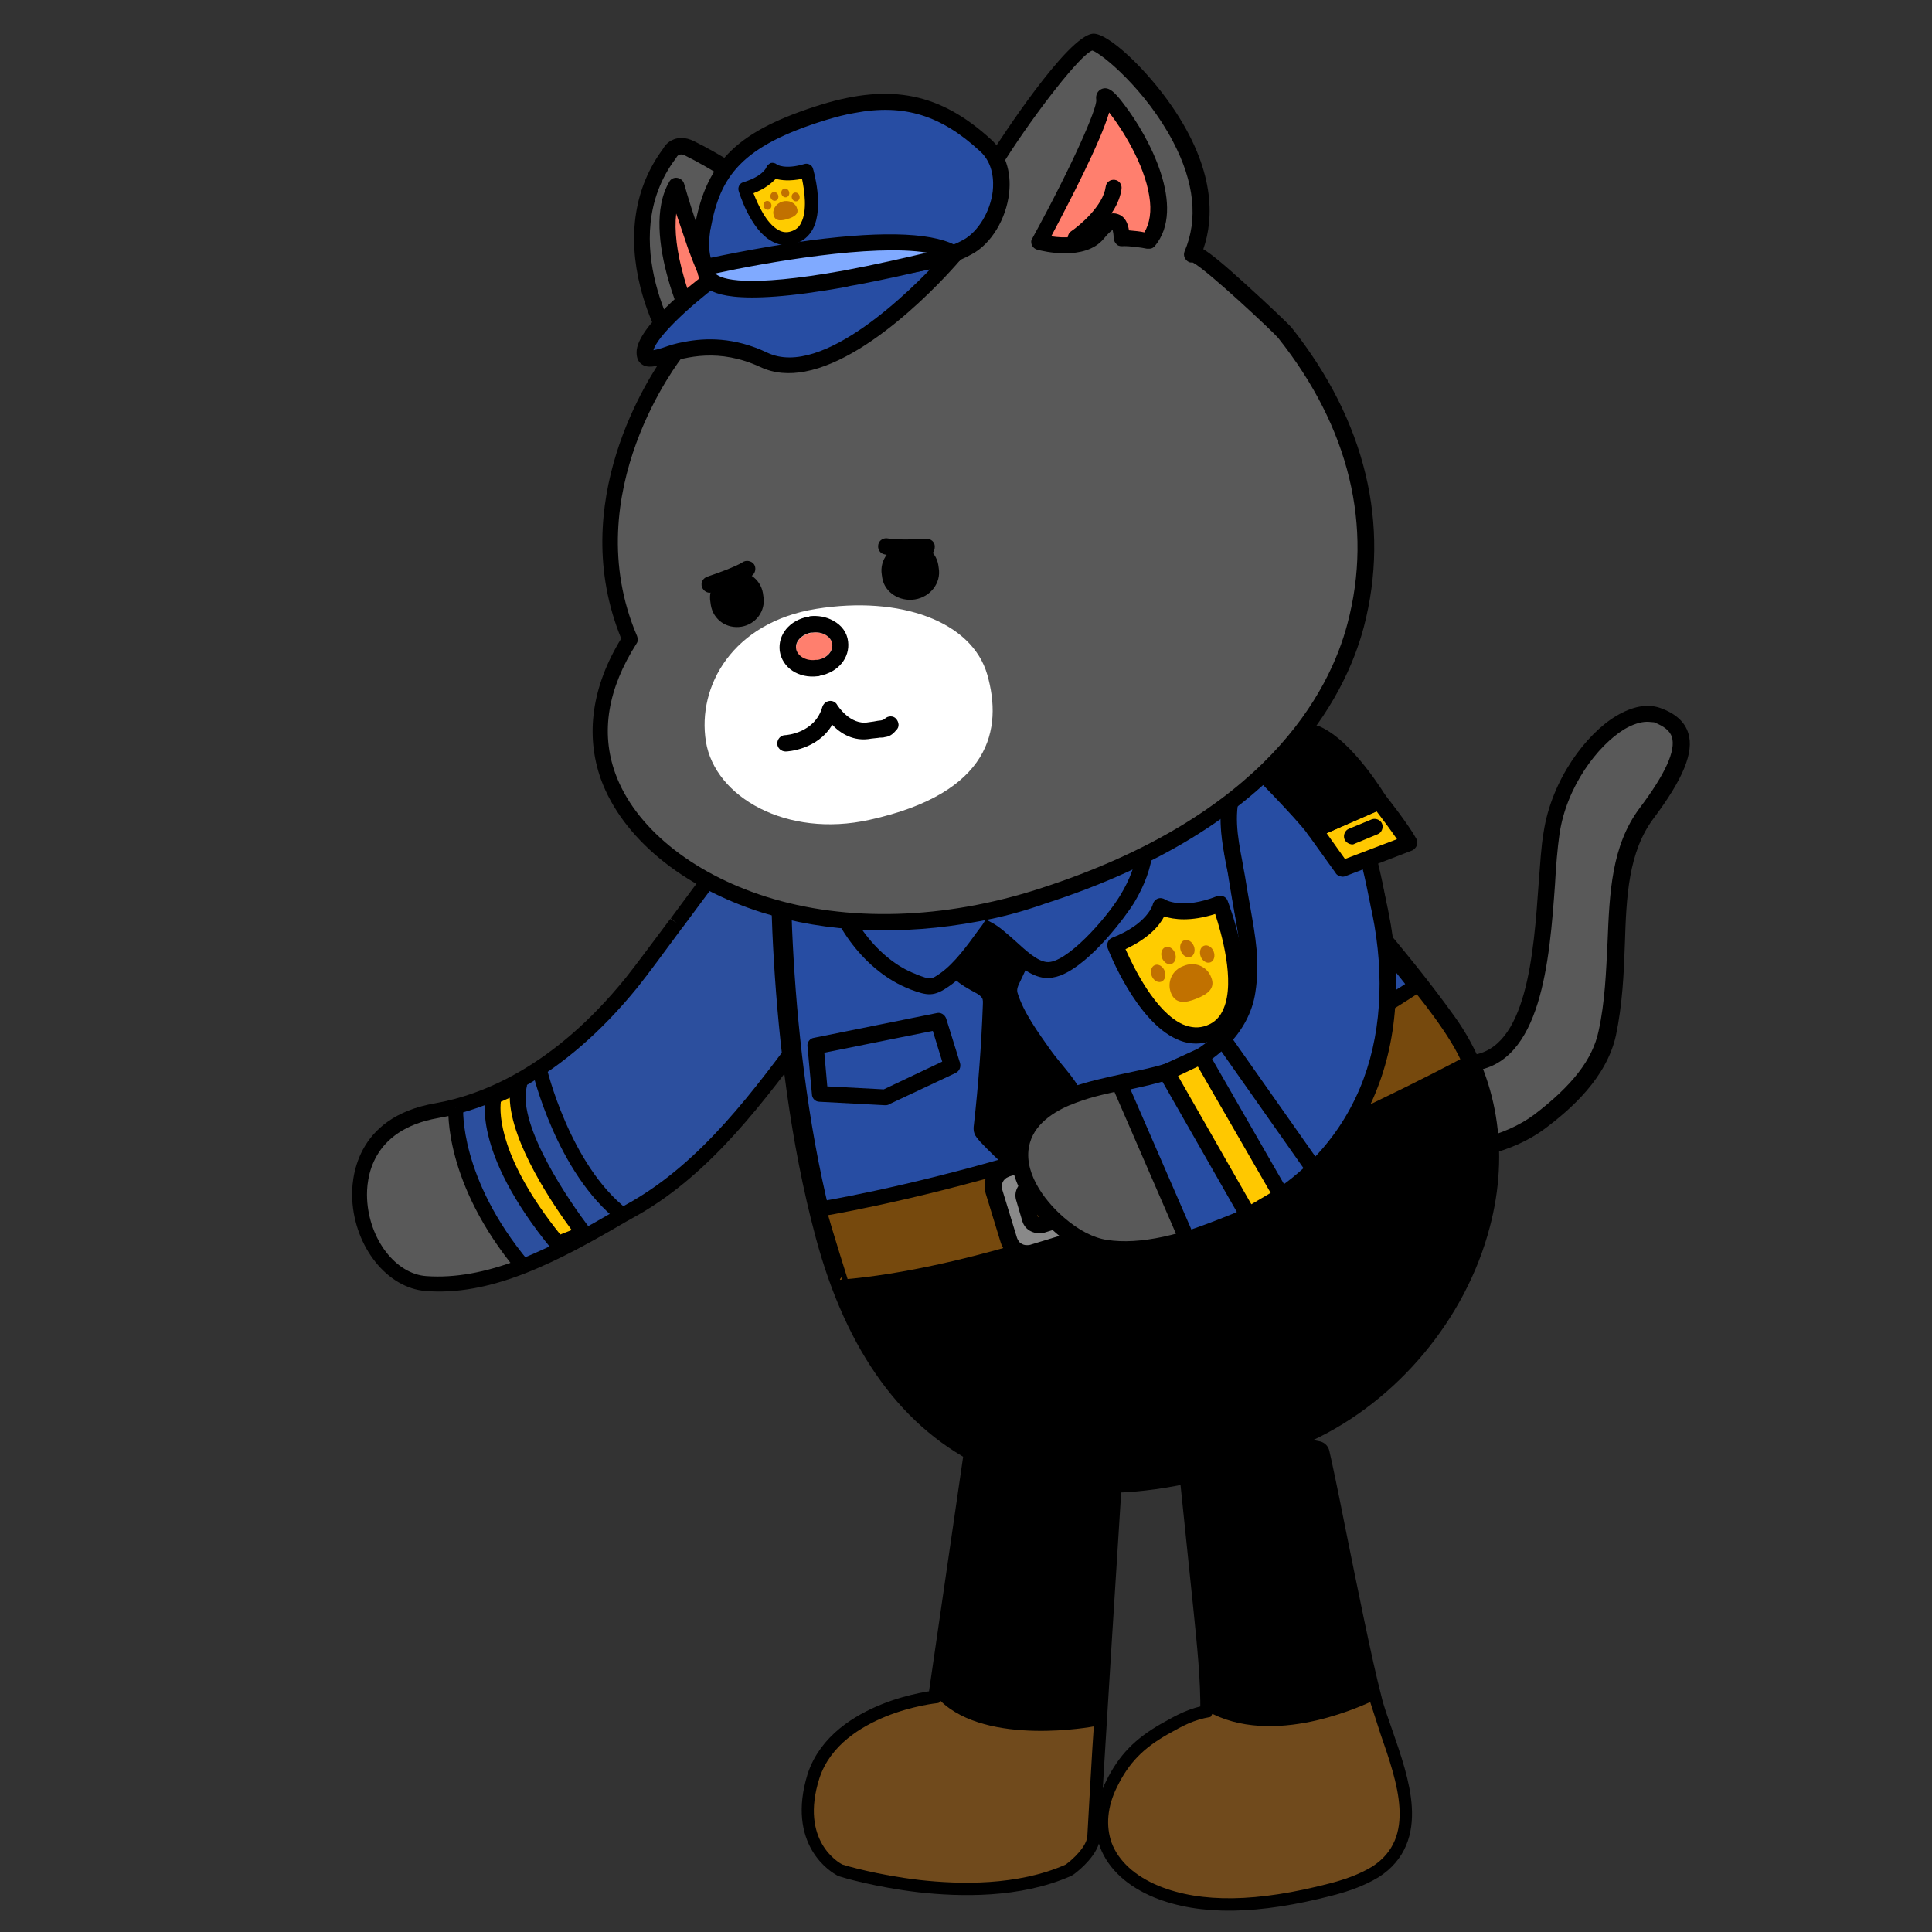 <?xml version="1.0" encoding="utf-8"?>
<!-- Generator: Adobe Illustrator 26.5.0, SVG Export Plug-In . SVG Version: 6.00 Build 0)  -->
<svg version="1.1" id="레이어_5" xmlns="http://www.w3.org/2000/svg" xmlns:xlink="http://www.w3.org/1999/xlink" x="0px"
	 y="0px" viewBox="0 0 390 390" style="enable-background:new 0 0 390 390;" xml:space="preserve">
<rect x="0" y="0" width="390" height="390" fill="#333333" stroke="none"/>
<g>
	<path style="fill:#595959;" d="M297,214.7c15.9-1.6,14.1-32.6,16.2-46.5c2.1-13.9,14.2-26.3,21.3-23.8c7.1,2.5,6.5,8.2-2.1,19.8
		s-4.4,28.2-8,44.4c-1.7,7.5-7.7,13.4-13.7,17.8c-6.9,5.2-16,6.2-24.3,7.4c-6.3,0.9-20.1-2.5-17.4-11.8c0.8-2.6,3.2-4.3,5.8-5.1
		c2.6-0.8,5.3-0.7,8-0.9C287.3,215.9,292.5,215.2,297,214.7z"/>
	<path d="M284.2,235.6c-4.9,0-11.7-1.7-15.1-5.6c-2-2.4-2.6-5.3-1.7-8.4c0.9-2.8,3.4-5.2,6.9-6.2c2.3-0.7,4.6-0.8,6.9-0.9
		c0.5,0,1,0,1.5-0.1c3-0.2,6.3-0.5,9.5-0.9c1.6-0.2,3.2-0.4,4.7-0.5c11.3-1.1,12.7-20.5,13.7-34.7c0.3-3.8,0.5-7.5,1-10.3
		c1.6-10.6,8.6-19.9,14.7-23.5c3.2-1.9,6.2-2.5,8.8-1.6c3.1,1.1,5,2.8,5.7,5.1c1.2,3.8-1,9.2-7,17.2c-5.1,6.8-5.5,15.8-5.8,25.4
		c-0.2,6-0.5,12.2-1.8,18.4c-1.9,8.6-9.1,14.9-14.3,18.8c-6.8,5.1-15.3,6.3-23.5,7.5l-1.6,0.2C285.9,235.6,285.1,235.6,284.2,235.6z
		 M332.5,145.7c-1.3,0-2.9,0.5-4.6,1.5c-5.4,3.3-11.7,11.6-13.1,21.2c-0.4,2.8-0.7,6.3-0.9,10.1c-1.1,15.3-2.7,36.3-16.7,37.7l0,0
		c-1.5,0.1-3,0.3-4.6,0.5c-3.3,0.4-6.6,0.7-9.7,0.9c-0.5,0-1,0.1-1.5,0.1c-2.1,0.1-4.2,0.2-6.1,0.7c-1.9,0.6-4.1,1.9-4.7,4
		c-0.6,2-0.3,3.8,1,5.3c3.1,3.6,10.5,5,14.5,4.4l1.6-0.2c7.8-1.1,15.8-2.3,22-6.9c7.6-5.8,11.8-11.1,13-16.9
		c1.3-5.9,1.5-11.9,1.8-17.8c0.4-10.1,0.8-19.6,6.5-27.2c5.2-6.9,7.3-11.6,6.5-14.3c-0.4-1.3-1.6-2.2-3.6-3
		C333.5,145.8,333,145.7,332.5,145.7z M297,214.7L297,214.7L297,214.7z"/>
</g>
<g>
	<path style="fill:#2C4F9E;" d="M169.9,198.8c-2.2,2.8-4.3,5.7-6.5,8.7c-10.2,13.8-20.7,28.1-35.2,36.4c-0.8,0.5-1.6,0.9-2.5,1.4
		c-6.3,3.7-13.1,7.6-20.1,10.3c-6.4,2.5-12.9,4-19.6,3.5c-6.9-0.5-12.9-8.2-13.4-17c-0.2-3.5,0.4-15.2,15.5-17.9
		c9.7-1.7,24.5-7.6,39.3-25.8c2-2.5,5.5-7.1,9.1-12.1c7.3-9.9,15.5-21.1,18.5-23.2"/>
	<path style="fill:#595959;" d="M92,223.6c0,0,12.9,31.8,13.6,32c0.6,0.2-16.6,9.2-26.9,0.1c0,0-12.7-12.9-1.4-26.3
		C77.3,229.4,84.7,223.5,92,223.6z"/>
	<path d="M106.1,257c-7.4,2.9-14,4.1-20.2,3.6c-7.7-0.6-14.3-8.8-14.8-18.5c-0.2-3.8,0.4-16.6,16.8-19.4c9.5-1.7,23.9-7.4,38.4-25.3
		c2-2.5,5.4-7.1,9-11.9l1.3,0.8l-1.2-0.9c9.2-12.5,15.9-21.5,18.8-23.5c0.7-0.5,1.6-0.3,2.1,0.4s0.3,1.6-0.4,2.1
		c-2.7,1.9-11.2,13.5-18.1,22.8l-0.1,0.1c-3.6,4.9-7,9.5-9,12C113.5,218,98.4,224,88.4,225.7c-13.5,2.4-14.5,12.2-14.3,16.3
		c0.4,8.2,5.8,15.2,12,15.6c5.7,0.4,11.9-0.7,18.9-3.4c6.9-2.7,13.5-6.5,19.9-10.2l2.5-1.4c14.3-8.2,24.7-22.3,34.8-36
		c2.1-2.9,4.3-5.9,6.5-8.7c0.5-0.7,1.4-0.8,2.1-0.3c0.7,0.5,0.8,1.4,0.3,2.1c-2.2,2.8-4.3,5.7-6.5,8.7
		c-10.3,13.9-20.9,28.3-35.7,36.8l-2.5,1.4C119.9,250.4,113.2,254.2,106.1,257z"/>
	<g>
		<path style="fill:#FFC800;" d="M112.6,251.2l5.4-2.2c0,0-15.7-19.7-13.3-29.9l-5,2.1C99.7,221.2,96.5,231.5,112.6,251.2z"/>
		<path d="M113,252.8c-0.6,0.1-1.2-0.1-1.6-0.6c-16.5-20.1-13.4-31-13.2-31.5c0.1-0.5,0.5-0.8,0.9-1l5-2.1c0.6-0.2,1.2-0.1,1.7,0.3
			c0.5,0.4,0.7,1,0.5,1.6c-1.8,7.8,8.7,23.2,12.9,28.6c0.3,0.4,0.4,0.9,0.3,1.4s-0.5,0.9-1,1.1l-5.4,2.2
			C113.1,252.7,113.1,252.8,113,252.8z M101.1,222.4c-0.3,2.5-0.2,11.6,12,26.8l2.3-0.9c-3.4-4.6-12.3-17.5-12.5-26.7L101.1,222.4z"
			/>
	</g>
	<g>
		<path style="fill:#2C4F9E;" d="M92,223.6c0,0-1,14.5,13.6,32"/>
		<path d="M104.4,256.6c-14.8-17.8-13.9-32.5-13.9-33.1l3,0.2l-1.5-0.1l1.5,0.1c0,0.1-0.8,14.1,13.2,30.9L104.4,256.6z"/>
	</g>
	<g>
		<path style="fill:#2C4F9E;" d="M108.9,215.7c0,0,4.7,20.2,16.8,29.6"/>
		<path d="M124.8,246.5c-12.4-9.7-17.2-29.6-17.4-30.5l2.9-0.7c0,0.2,4.7,19.8,16.3,28.8L124.8,246.5z"/>
	</g>
</g>
<g>
	<path style="fill:#274DA3;stroke:#000000;stroke-width:4;stroke-miterlimit:10;" d="M157.7,163.2c-0.2,5.1-1.4,47.8,8.9,86.1
		c6.1,22.7,17.2,37.9,33,45.2c17.2,8,39.5,6.1,64.4-5.5c16.7-7.8,30.1-23.8,34.8-41.8c3.9-14.7,1.5-29.2-6.7-40.7
		c-5-7-10.5-13.7-15.9-20.1c-5.1-6.2-10.5-12.5-15.3-19.3c-0.3-0.5-2.7-2.9-5.5-5.8c-12.1-12.5-16-16.9-16.8-18.7
		C230.9,144.7,164.2,161.6,157.7,163.2z"/>
	<path d="M170.1,259.8c0,0,45.6,0.1,128-45c0,0,16.4,57-47.7,79.9c0,0-50.9,17.5-73.1-20.3L170.1,259.8z"/>
	<g>
		<path style="fill:#76490D;stroke:#000000;stroke-width:3;stroke-linecap:round;stroke-linejoin:round;stroke-miterlimit:10;" d="
			M165.3,244.1c0,0,69.1-11,121-45.4c0,0,8.2,9.8,10.4,15.8c0,0-76.1,41.1-126.7,45.3C170.1,259.8,166.3,248.2,165.3,244.1z"/>
		<g>
			<path style="fill:#898989;" d="M219.2,231.1l-16,4.9c-1.9,0.6-3,2.7-2.5,4.6l3,9.8c0.6,1.9,2.7,3,4.6,2.5l16-4.9
				c1.9-0.6,3-2.7,2.5-4.6l-3-9.8C223.2,231.6,221.1,230.5,219.2,231.1z M220.8,242.2c0.3,0.9-0.3,1.9-1.4,2.3l-9,2.8
				c-1.1,0.3-2.1-0.2-2.4-1.1l-1.3-4.4c-0.3-0.9,0.3-1.9,1.4-2.3l9-2.8c1.1-0.3,2.1,0.2,2.4,1.1L220.8,242.2z"/>
			<path d="M225.1,249.3c-0.1,0-0.3,0.1-0.4,0.1l-16,4.9c-1.4,0.4-2.8,0.3-4.1-0.4s-2.2-1.8-2.6-3.1l-3-9.8
				c-0.9-2.8,0.7-5.8,3.5-6.6l16-4.9c2.8-0.9,5.8,0.7,6.6,3.5l3,9.8C229.1,245.5,227.7,248.3,225.1,249.3z M203.5,237.6
				c-1,0.4-1.5,1.5-1.2,2.5l3,9.8c0.2,0.5,0.5,1,1,1.2c0.5,0.3,1,0.3,1.6,0.2l16-4.9c1.1-0.3,1.7-1.5,1.4-2.6l-3-9.8
				c-0.3-1.1-1.5-1.7-2.6-1.4l0,0l-16,4.9C203.6,237.5,203.6,237.6,203.5,237.6z M220.2,245.9c-0.1,0-0.2,0.1-0.3,0.1l-9,2.8
				c-0.9,0.3-1.8,0.2-2.7-0.2s-1.5-1.1-1.8-2l-1.3-4.4c-0.5-1.8,0.6-3.7,2.5-4.3l9-2.8c0.9-0.3,1.8-0.2,2.7,0.2s1.5,1.1,1.8,2
				l1.3,4.4l0,0C222.9,243.4,221.9,245.2,220.2,245.9z M220.8,242.2L220.8,242.2L220.8,242.2z M208.5,241c-0.2,0.1-0.3,0.2-0.3,0.2
				l1.3,4.4c0,0,0.2,0.1,0.4,0l9-2.8c0.2-0.1,0.3-0.2,0.3-0.2l-1.3-4.4c0,0-0.2-0.1-0.4,0L208.5,241L208.5,241z"/>
		</g>
		<g>
			<path style="fill:#898989;" d="M227.6,239.8l-8,2.4c-1,0.3-2.2-0.3-2.5-1.3l0,0c-0.3-1,0.3-2.2,1.3-2.5l8-2.4
				c1-0.3,2.2,0.3,2.5,1.3l0,0C229.2,238.4,228.6,239.5,227.6,239.8z"/>
			<path d="M228.3,241.3c-0.1,0-0.2,0.1-0.3,0.1l0,0l-8,2.4c-1.9,0.6-3.9-0.5-4.5-2.4s0.5-3.9,2.4-4.5l8-2.4
				c0.9-0.3,1.9-0.2,2.8,0.3c0.9,0.5,1.5,1.2,1.8,2.1c0.3,0.9,0.2,1.9-0.3,2.8C229.8,240.4,229.1,240.9,228.3,241.3z M227.1,238.2
				c0.2-0.1,0.3-0.2,0.2-0.4c0-0.1-0.1-0.2-0.2-0.2c-0.1,0-0.1-0.1-0.3,0l-8,2.4c-0.2,0.1-0.3,0.2-0.2,0.4s0.2,0.3,0.4,0.2
				L227.1,238.2z"/>
		</g>
	</g>
	<g>
		<path d="M197.1,200.5c0.4,0.2,0.8,0.5,1.1,0.9s0.2,1,0.2,1.5c-0.3,8.1-0.9,16.1-1.8,24.1c-0.1,0.6-0.1,1.3,0.1,1.8
			c0.2,0.6,0.7,1.1,1.1,1.6c3.7,3.9,7.7,7.5,11.9,10.7c0.4,0.3,0.9,0.7,1.5,0.8c4.3,1,6.3-9.2,7.1-11.9c1-3.4,1.7-6.2,0-9.6
			c-1.6-3.1-4.2-5.6-6.2-8.4c-2.4-3.4-5.5-7.6-6.7-11.6c-0.2-0.7,0.1-1.4,0.4-2c1-2.1,2.1-4.2,2.6-6.5s0.4-4.8-0.9-6.7
			c-3.2-4.8-10.6-2.9-13.3,1.5c-1.1,1.8-1.9,4.3-2.7,6.2C190.1,196.8,194,198.8,197.1,200.5z"/>
		<g>
			<path style="fill:#274DA3;" d="M167.5,176.8c1.5,9.1,8.5,18.3,16.5,21.4c3.3,1.3,3.9,1.6,6.6-0.4c3.4-2.4,6.4-6.9,8.7-10
				c3.5,1.9,7.5,7.7,11.5,8.1c5.3,0.5,14-10.4,16.4-14.2c3.4-5.6,5.3-12.3,1.9-18.4c-6.9-12.5-25.4-14-38.3-11.1
				c-9.1,2.1-20.6,8.1-24.9,16.9C164.7,172,167.1,173.9,167.5,176.8z"/>
			<path d="M214.1,196.9c-1.1,0.4-2.2,0.6-3.2,0.5c-3-0.3-5.7-2.8-8.3-5.1c-1-0.9-1.9-1.7-2.7-2.4c-2.2,3.1-5,6.9-8.2,9.1
				c-3.2,2.3-4.5,2-8,0.7l-0.2-0.1c-8.5-3.3-15.9-12.8-17.6-22.6l0,0c-0.1-0.8-0.5-1.6-0.8-2.4c-0.8-1.7-1.7-3.8-0.4-6.4
				c4.5-9.2,16.3-15.6,26-17.8c14.4-3.3,33-0.9,40.1,11.9c3.2,5.8,2.5,12.7-1.9,20C227.4,184.7,220.4,194.4,214.1,196.9z M199,185.6
				l1.3,0.7c1.5,0.8,3,2.2,4.6,3.6c2.1,1.9,4.4,4.1,6.4,4.3c3.8,0.4,11.9-8.6,14.8-13.4c3.9-6.4,4.5-12,1.9-16.8
				c-4.4-7.9-17.7-14.5-36.5-10.3c-12.4,2.8-20.9,10.1-23.8,16c-0.6,1.2-0.2,2,0.5,3.6c0.4,0.9,0.9,2,1.1,3.2l0,0
				c1.4,8.6,8.1,17.3,15.5,20.1l0.2,0.1c2.9,1.1,2.9,1.1,4.9-0.3c2.8-2,5.4-5.6,7.5-8.5c0.3-0.4,0.6-0.8,0.9-1.2L199,185.6z"/>
		</g>
	</g>
	<path d="M179.3,223c-0.2,0.1-0.4,0.1-0.7,0.1l-13.2-0.7c-0.8,0-1.5-0.7-1.5-1.5l-0.9-9.7c-0.1-0.8,0.5-1.6,1.3-1.7l24.8-5
		c0.8-0.2,1.6,0.3,1.9,1.1l2.8,9c0.2,0.8-0.1,1.6-0.9,2l-13.4,6.3C179.4,223,179.4,223,179.3,223z M167,219.3l11.4,0.6l11.8-5.6
		l-1.9-6.2l-21.9,4.4L167,219.3z"/>
	<g>
		<g>
			<path style="fill:#FFCC00;" d="M246.3,182.4c-8.3,3.2-12.1,0.5-12.1,0.5s-0.9,4.6-9.2,7.9c0,0,8.4,22,19.2,17.7
				C255.1,204.2,246.3,182.4,246.3,182.4z"/>
			<path d="M244.9,210c-2.4,0.9-4.9,0.9-7.3-0.2c-8.2-3.6-13.8-17.8-14-18.4c-0.3-0.8,0.1-1.8,0.9-2.1c7.2-2.8,8.2-6.7,8.2-6.7
				c0.1-0.5,0.5-1,1-1.2l0,0c0.5-0.2,1.1-0.1,1.5,0.2c0,0,3.4,2.1,10.5-0.7c0.8-0.3,1.8,0.1,2.1,0.9c0.2,0.6,5.8,14.8,2.2,23
				C249,207.3,247.3,209,244.9,210z M227.2,191.6c1.6,3.6,6,12.7,11.6,15.2c1.7,0.7,3.2,0.8,4.8,0.2s2.7-1.7,3.4-3.4
				c2.4-5.6-0.5-15.4-1.7-19.1c-5,1.6-8.4,1.1-10.3,0.5C234.1,186.8,231.9,189.4,227.2,191.6z"/>
		</g>
		<g>
			<path style="fill:#C17100;" d="M244.5,197.3c0.9,2.2-0.7,3.4-3,4.3c-2.2,0.9-4.2,1.1-5.1-1.1c-0.9-2.2,0.2-4.7,2.5-5.5
				C241.2,194,243.7,195.1,244.5,197.3z"/>
			<g>
				
					<ellipse transform="matrix(0.931 -0.364 0.364 0.931 -55.496 98.685)" style="fill:#C17100;" cx="233.9" cy="196.5" rx="1.4" ry="1.8"/>
				
					<ellipse transform="matrix(0.931 -0.364 0.364 0.931 -53.395 102.018)" style="fill:#C17100;" cx="243.8" cy="192.6" rx="1.4" ry="1.8"/>
			</g>
			<g>
				
					<ellipse transform="matrix(0.931 -0.364 0.364 0.931 -54.05 99.198)" style="fill:#C17100;" cx="236" cy="192.9" rx="1.4" ry="1.8"/>
				
					<ellipse transform="matrix(0.931 -0.364 0.364 0.931 -53.269 100.492)" style="fill:#C17100;" cx="239.8" cy="191.5" rx="1.4" ry="1.8"/>
			</g>
		</g>
	</g>
</g>
<g>
	<g>
		<path style="fill:#595959;" d="M261.6,153.7c1.1,0.4,2.2,0.9,3.3,1.5c9.4,5.1,11.7,18.9,13.7,28.8c5.2,25.3-2.4,50.6-29,62.5
			c-7.9,3.5-18,6.8-26.4,5.6c-3.5-0.5-6.8-2.5-9.5-4.8c-5.1-4.3-9.2-10.8-7.4-16.8c1.3-4.6,5.8-7.5,10.3-9.2
			c6.1-2.3,12.7-2.9,18.9-4.8c7.8-2.3,15-8.3,16.2-16.2s-0.6-13.9-1.9-22c-1-6.9-3.1-13.3-0.6-20
			C251.6,152.2,256.4,151.7,261.6,153.7z"/>
		<path d="M216.2,251.1c-1.2-0.7-2.4-1.6-3.6-2.7c-5.2-4.4-10-11.5-8-18.5c1.6-5.6,7.1-8.7,11.3-10.3c3.6-1.3,7.4-2.1,11.1-2.9
			c2.7-0.6,5.4-1.1,8-1.9c8.2-2.4,14.1-8.3,15.1-14.9c0.9-5.8,0-10.6-1-16.2c-0.3-1.7-0.6-3.4-0.9-5.3c-0.2-1.3-0.4-2.6-0.7-3.9
			c-1-5.4-2-11.1,0.2-16.9c2.4-6.2,7.5-8.2,14.4-5.5l0,0c1.1,0.4,2.3,1,3.5,1.6c9.5,5.1,12.2,18.4,14.1,28l0.4,1.9
			c6,29.2-5.2,53.3-29.9,64.3c-10.9,4.9-20.1,6.8-27.3,5.7C220.7,253.4,218.5,252.5,216.2,251.1z M261,155.2
			c-6.9-2.6-9.2,0.8-10.2,3.6c-1.9,4.9-1,9.9,0,15.1c0.2,1.3,0.5,2.6,0.7,4c0.3,1.8,0.6,3.6,0.9,5.2c1,5.8,2,10.9,1,17.2
			c-1.2,7.9-8,14.8-17.4,17.5c-2.7,0.8-5.5,1.4-8.2,2c-3.6,0.8-7.2,1.5-10.6,2.8c-3.6,1.3-8.1,3.8-9.3,8.1
			c-1.6,5.5,2.7,11.5,6.9,15.1c3,2.6,6,4.1,8.7,4.5c6.5,1,15.3-0.9,25.5-5.5c12.2-5.5,20.8-14,25.6-25.3c4.3-10.2,5.1-22.5,2.5-35.3
			c-0.1-0.6-0.3-1.2-0.4-1.9c-1.9-9.5-4.3-21.4-12.5-25.8C263.1,156.1,262,155.6,261,155.2L261,155.2z"/>
	</g>
	<g>
		<path style="fill:#274DA3;" d="M239.7,250.2c1.8-0.7,8.3-3,9.9-3.7c26.6-11.9,34.2-37.2,29-62.5c-2-9.8-4.2-23.7-13.7-28.8
			c-1.1-0.6-2.2-1.1-3.3-1.5c-5.2-2-10-1.5-12.3,4.6c-2.5,6.7-0.5,13.1,0.6,20c1.2,8.1,3.1,14.1,1.9,22c-1.2,8-8.4,13.9-16.2,16.2
			c-3.1,0.9-6.3,1.6-9.5,2.3L239.7,250.2z"/>
		<path d="M238.8,252.3l-15.1-34.8l3.4-0.7c2.7-0.6,5.4-1.1,8-1.9c8.2-2.4,14.1-8.3,15.1-14.9c0.9-5.8,0-10.6-1-16.2
			c-0.3-1.7-0.6-3.4-0.9-5.3c-0.2-1.3-0.4-2.6-0.7-3.9c-1-5.4-2-11.1,0.2-16.9c2.4-6.2,7.5-8.2,14.4-5.5c1.1,0.4,2.3,1,3.5,1.6
			c9.5,5.1,12.2,18.4,14.1,28l0.4,1.9c6,29.2-5.2,53.3-29.9,64.3c-1.3,0.6-5,1.9-7.8,3c-0.9,0.3-1.7,0.6-2.2,0.8L238.8,252.3z
			 M228.2,219.9l12.3,28.3c0.2-0.1,0.5-0.2,0.8-0.3c2.6-0.9,6.4-2.4,7.6-2.9c12.2-5.5,20.8-14,25.6-25.3c4.3-10.2,5.1-22.5,2.5-35.3
			c-0.1-0.6-0.3-1.2-0.4-1.9c-1.9-9.5-4.3-21.4-12.5-25.8c-1.1-0.6-2.1-1.1-3.1-1.4c-6.9-2.6-9.2,0.8-10.2,3.6
			c-1.9,4.9-1,9.9,0,15.1c0.2,1.3,0.5,2.6,0.7,4c0.3,1.8,0.6,3.6,0.9,5.2c1,5.8,2,10.9,1,17.2c-1.2,7.9-8,14.8-17.4,17.5
			C233.4,218.8,230.8,219.3,228.2,219.9z"/>
	</g>
	<g>
		<line style="fill:none;" x1="265.3" y1="236" x2="246.8" y2="209.7"/>
		<path d="M264.4,237.4c-0.2-0.1-0.3-0.3-0.5-0.5l-18.5-26.3c-0.5-0.7-0.3-1.8,0.4-2.3s1.8-0.3,2.3,0.4l18.5,26.3
			c0.5,0.7,0.3,1.8-0.4,2.3C265.7,237.7,265,237.7,264.4,237.4z"/>
	</g>
	<g>
		<g>
			<path style="fill:#FFC800;" d="M278.4,161.7c0,0,4.4,5.6,6,8.5l-13.5,5.2l-5.6-7.8L278.4,161.7z"/>
			<path d="M270.6,176.9c-0.4-0.1-0.8-0.3-1-0.7l-5.6-7.8c-0.3-0.4-0.4-0.9-0.2-1.4c0.1-0.5,0.5-0.9,0.9-1.1l13.1-5.8
				c0.7-0.3,1.5-0.1,1.9,0.5c0.2,0.2,4.6,5.8,6.2,8.7c0.2,0.4,0.3,0.9,0.1,1.4c-0.2,0.4-0.5,0.8-1,1l-13.5,5.2
				C271.2,177,270.9,177,270.6,176.9z M267.8,168.2l3.7,5.2l10.5-4c-1.3-1.9-3.1-4.3-4.1-5.6L267.8,168.2z"/>
		</g>
		<g>
			<line style="fill:none;" x1="277.5" y1="167" x2="272.9" y2="168.8"/>
			<path d="M272.6,170.4c-0.5-0.1-1-0.5-1.2-1c-0.3-0.8,0.1-1.8,0.9-2.1l4.6-1.9c0.8-0.3,1.8,0.1,2.1,0.9c0.3,0.8-0.1,1.8-0.9,2.1
				l-4.6,1.9C273.2,170.5,272.9,170.5,272.6,170.4z"/>
		</g>
		<g>
			<path d="M278.4,161.7c0,0-6.4-11-12.8-13.6l-12.8,5.9c0,0,10.1,10.3,12.5,13.5L278.4,161.7z"/>
			<path d="M265,169.1c-0.4-0.1-0.8-0.3-1-0.7c-2.2-3.1-12.2-13.2-12.3-13.3c-0.4-0.4-0.5-0.9-0.4-1.4s0.4-1,0.9-1.2l12.8-5.9
				c0.4-0.2,0.9-0.2,1.3,0c6.8,2.9,13.3,13.9,13.6,14.3c0.2,0.4,0.3,0.9,0.1,1.3c-0.1,0.4-0.5,0.8-0.9,1L266,169
				C265.6,169.1,265.3,169.2,265,169.1z M255.6,154.5c2.6,2.7,7.8,8,10.2,11L276,161c-1.9-2.9-6.2-8.9-10.4-11.1L255.6,154.5z"/>
		</g>
	</g>
	<g>
		<polygon style="fill:#FFC800;" points="258.7,241.4 242.4,213.3 235.5,216.4 252,245.4 		"/>
		<path d="M251.1,246.7c-0.2-0.1-0.4-0.3-0.6-0.6L234,217.2c-0.2-0.4-0.3-0.9-0.1-1.3c0.1-0.4,0.5-0.8,0.9-1l7-3.2
			c0.8-0.3,1.7-0.1,2.1,0.7l16.2,28.2c0.4,0.8,0.2,1.8-0.6,2.2l-6.7,3.9c-0.4,0.2-0.8,0.3-1.2,0.2
			C251.4,246.9,251.2,246.8,251.1,246.7z M237.8,217.2l14.8,25.9l3.9-2.3l-14.7-25.5L237.8,217.2z"/>
	</g>
</g>
<g>
	<g>
		<g>
			<g>
				<path style="fill:#595959;" d="M273.7,126.4c-7.2,27.3-33.7,45.1-63.3,54.7c-17.8,5.7-38.1,7.3-56.2,1.6
					c-24-7.6-43.3-28.3-27-53.5c-12.9-30.3,9.3-58,9.3-58s-14.7-22.3-1.4-40.1c0,0,1.1-2.6,4.1-1.1c10,4.9,27,17.1,31.3,22.3
					c0,0,14.2-3.8,22.2-3.8c0,0,5.1-11,9.1-17.3c4.1-6.3,15.4-22.5,18.8-22.6c3.4-0.1,28.6,23,20.1,42.9
					c0.7-1.5,17.9,14.8,18.7,15.8C275.3,87.2,278.6,107.8,273.7,126.4z"/>
				<path d="M197.5,186c-15.4,2.9-30.6,2.3-43.7-1.8c-16.1-5.1-28.2-15.1-32.5-26.9c-3.2-9-1.8-18.8,4.1-28.4
					c-11.2-27.4,5.5-52.8,9.2-57.9c-1.2-2-3.7-6.7-5.3-12.9c-2.7-10.6-1.2-20.3,4.5-28c0.3-0.5,0.9-1.5,2.3-2c0.8-0.3,2.2-0.5,4,0.4
					c9.6,4.7,25.7,16.1,31.1,21.9c3.2-0.8,13.6-3.3,20.6-3.6c1.3-2.8,5.4-11.2,8.8-16.6c0.6-0.9,14.9-23.2,20.1-23.4
					c3-0.1,10.7,7.1,15.9,14.7c8.7,12.7,8.5,22.5,6.3,28.8c1.5,0.9,4,2.9,8.7,7.2c4.1,3.7,8.5,7.9,9.1,8.6
					c15,18.9,20,39.9,14.6,60.5l0,0c-3.8,14.3-17.2,40.6-64.3,55.8C206.5,184,202,185.2,197.5,186z M137.3,31.2h-0.1
					c-0.4,0.1-0.6,0.5-0.6,0.5c-0.1,0.1-0.1,0.2-0.2,0.3c-12.5,16.6,1.3,38,1.4,38.2c0.4,0.6,0.4,1.4-0.1,1.9
					c-0.2,0.3-21.5,27.3-9.1,56.3c0.2,0.5,0.2,1.1-0.1,1.5c-5.8,9.1-7.3,17.9-4.3,26.2c3.9,10.8,15.3,20.1,30.4,24.9
					c16.4,5.2,36,4.6,55.2-1.6c45.7-14.7,58.6-39.8,62.2-53.5l0,0c5.2-19.6,0.4-39.6-14-57.7c-1-1.2-14.2-13.6-17.2-15.2
					c-0.3,0-0.6,0-0.8-0.1c-0.8-0.4-1.2-1.3-0.9-2.1l0,0c2.8-6.5,2-14-2.3-22.2c-5.5-10.5-14.4-17.8-16.3-18.4
					c-2.3,0.7-11.4,12.4-17.4,21.8c-3.9,6.2-9,17-9,17.1c-0.3,0.6-0.8,0.9-1.5,0.9c-7.7,0-21.6,3.7-21.8,3.8c-0.6,0.2-1.3,0-1.7-0.5
					c-3.9-4.7-20.5-16.8-30.8-21.9C138.2,31.3,137.7,31.1,137.3,31.2z M242.3,52.1L242.3,52.1L242.3,52.1L242.3,52.1L242.3,52.1z
					 M220.6,10.2L220.6,10.2L220.6,10.2z"/>
			</g>
			<path style="fill:#FFFFFF;" d="M199.3,136.2c3.1,10.9,0.8,23.9-23.8,29.3c-16.7,3.7-31.2-4.6-33-15.8s5.4-24.1,22.3-26.8
				S196.2,125.4,199.3,136.2z"/>
			<g>
				<g>
					<g>
						<path style="fill-rule:evenodd;clip-rule:evenodd;fill:#FF7F6E;" d="M164,127.7c-2,0.3-3.5,1.7-3.3,3.3c0.2,1.5,2,2.6,4,2.3
							s3.5-1.7,3.3-3.3C167.8,128.5,166,127.4,164,127.7z"/>
						<path d="M163.7,127.7c0.1,0,0.2,0,0.3,0c2-0.3,3.8,0.8,4,2.3s-1.1,2.9-3,3.2c-0.1,0-0.2,0-0.3,0c-2,0.3-3.8-0.8-4-2.3
							C160.5,129.5,161.8,128.1,163.7,127.7 M163.1,124.5c-3.7,0.7-6.1,3.6-5.7,6.9c0.5,3.4,3.8,5.6,7.7,5.1c0.1,0,0.3,0,0.4-0.1
							c3.7-0.7,6.1-3.6,5.7-6.9c-0.2-1.8-1.3-3.3-3-4.2c-1.4-0.8-3.1-1.1-4.8-0.9C163.4,124.5,163.3,124.5,163.1,124.5L163.1,124.5z
							"/>
					</g>
					<g>
						<g>
							<path style="fill-rule:evenodd;clip-rule:evenodd;" d="M149.7,126.5L149.7,126.5c2.9-0.5,4.9-3.2,4.4-6.1l-0.1-0.7
								c-0.5-2.9-3.3-4.8-6.2-4.3s-4.9,3.2-4.4,6.1l0.1,0.7C144,125.1,146.7,127,149.7,126.5"/>
						</g>
						<g>
							<path style="fill-rule:evenodd;clip-rule:evenodd;" d="M184.7,121L184.7,121c3.1-0.5,5.3-3.3,4.8-6.3l-0.1-0.7
								c-0.5-2.9-3.4-4.9-6.6-4.3c-3.1,0.5-5.3,3.3-4.8,6.3l0.1,0.7C178.6,119.6,181.6,121.5,184.7,121"/>
						</g>
					</g>
				</g>
				<path d="M178.6,148.8c-0.3,0.1-0.6,0.1-1,0.1c-0.5,0.1-1,0.1-1.7,0.2c-3.6,0.7-6.3-1.1-7.9-2.8c-3,5.1-9.1,5.4-9.4,5.4
					c-0.9,0-1.7-0.7-1.7-1.6c0-0.9,0.7-1.7,1.6-1.7c0.2,0,6-0.4,7.5-5.7c0.2-0.6,0.7-1.1,1.4-1.2c0.6-0.1,1.3,0.2,1.6,0.8
					c0,0,2.6,4.2,6.3,3.5c0.8-0.1,1.4-0.2,1.9-0.3c1.1-0.1,1.1-0.2,1.4-0.4c0.6-0.6,1.7-0.7,2.3,0s0.7,1.7,0,2.3
					C180.1,148.4,179.4,148.7,178.6,148.8z"/>
			</g>
			<g>
				<path style="fill:#595959;" d="M165.1,67.9c-2.7,3.4-14.2,2.1-13.1-5.5s10.8-3.3,10.8-3.3s-9.7-9.1-2.3-14.3s11.4,5,11.4,5
					s-2.6-5.5,1.8-8c8.9-5,13.1,5.4,8.7,12.1"/>
				<path d="M162.3,71.1c-2.3,0.4-5,0.1-7.1-0.8c-3.6-1.5-5.4-4.6-4.8-8.1c0.4-2.9,2-4.3,3.2-5c1.5-0.8,3.3-1,4.9-0.8
					c-1.3-2-2.5-4.6-2.3-7.1c0.2-2.3,1.4-4.2,3.5-5.7c2.4-1.7,4.8-2.1,7.1-1.4c1.3,0.4,2.4,1.1,3.3,2c0.4-1.4,1.4-2.6,3-3.6
					c5.8-3.3,9.3-0.6,10.5,0.7c3.1,3.3,3.3,9.3,0.4,13.6c-0.5,0.8-1.5,1-2.3,0.5s-1-1.5-0.5-2.3c2.3-3.4,1.7-7.7-0.1-9.6
					c-1.9-2-4.6-1.2-6.5-0.1c-2.6,1.5-1.5,4.8-1.2,5.7c0.1,0.2,0.1,0.3,0.1,0.3c0.3,0.8-0.1,1.8-0.9,2.1c-0.8,0.3-1.8,0-2.1-0.8
					c-0.1-0.1-0.1-0.3-0.2-0.4c-0.6-1.4-2.3-4.2-4.6-4.9c-1.3-0.4-2.7-0.1-4.2,1c-1.3,0.9-2,2-2.1,3.2c-0.2,3.2,3.2,7.2,4.5,8.5
					c0.6,0.5,0.7,1.4,0.2,2.1c-0.4,0.7-1.3,0.9-2,0.6c-1.3-0.6-5-1.7-7.1-0.6c-0.8,0.5-1.3,1.3-1.5,2.6c-0.4,2.7,1.4,4,2.9,4.7
					c2.8,1.2,6.3,0.8,7.3-0.4c0.6-0.7,1.6-0.8,2.3-0.3c0.7,0.6,0.8,1.6,0.3,2.3C165.4,70,164,70.8,162.3,71.1z"/>
			</g>
			<g>
				<path style="fill:#FF7F6E;" d="M209.8,48.8c0,0,13.8-25.3,13-29s17,19,8.9,28.8c0,0-3.5-0.7-5.4-0.5c0,0,0.2-7.1-4.9-0.9
					C218.2,51.1,209.8,48.8,209.8,48.8z"/>
				<path d="M232.1,50.2c-0.2,0-0.4,0-0.6,0c-0.9-0.2-3.6-0.6-5-0.5c-0.5,0-0.9-0.1-1.2-0.5c-0.3-0.3-0.5-0.8-0.5-1.2
					c0-0.6-0.1-1.2-0.2-1.6c-0.3,0.2-0.9,0.7-1.8,1.8c-3.8,4.6-12.4,2.5-13.4,2.2c-0.5-0.1-0.9-0.5-1.1-0.9c-0.2-0.5-0.2-1,0.1-1.4
					c8.3-15.2,13-26.1,12.9-27.9c-0.2-1.2,0.4-1.9,1-2.2c1.3-0.6,2.5,0.2,4.7,3.2c4.9,6.4,12.6,20.7,6.1,28.5
					C232.8,50,232.5,50.2,232.1,50.2z M227.9,46.5c1.1,0.1,2.3,0.2,3.1,0.4c1.1-1.8,1.5-4.3,1-7.3c-1-6.5-5.5-13.6-8.1-16.9
					c-1.8,6.1-8,18-11.7,25c2.6,0.4,6.3,0.4,7.9-1.5c1.4-1.6,3.4-3.7,5.5-3C227.2,43.7,227.7,45.2,227.9,46.5z M209.8,48.8
					L209.8,48.8L209.8,48.8z M224.4,19.5L224.4,19.5L224.4,19.5z"/>
			</g>
			<g>
				<path style="fill:#FF7F6E;" d="M217.2,48.1c0,0,7-4.8,7.7-10.2"/>
				<path d="M217.5,49.7c-0.6,0.1-1.3-0.1-1.7-0.7c-0.5-0.7-0.3-1.8,0.4-2.3l0,0c1.8-1.2,6.5-5.2,7-9c0.1-0.9,0.9-1.5,1.8-1.4
					c0.9,0.1,1.5,0.9,1.4,1.8c-0.8,6.1-8.1,11.1-8.4,11.3C217.9,49.6,217.7,49.7,217.5,49.7z"/>
			</g>
			<g>
				<path style="fill:#FF7F6E;" d="M136.5,37.6c0,0,6.8,23.5,11.1,25L141,68C141,68,130.7,47.5,136.5,37.6z"/>
				<path d="M141.3,69.6c-0.2,0-0.4,0-0.6,0c-0.5-0.1-0.9-0.4-1.1-0.9c-0.4-0.9-10.7-21.4-4.5-32c0.3-0.6,1-0.9,1.6-0.8
					c0.6,0.1,1.2,0.5,1.4,1.2c3.5,12.3,8.2,23.2,10.1,23.9c0.6,0.2,1,0.7,1.1,1.3s-0.1,1.2-0.6,1.5l-6.6,5.4
					C141.9,69.5,141.6,69.6,141.3,69.6z M136.5,43.1c-0.4,3.4,0.1,7.8,1.6,13c1.1,3.9,2.6,7.4,3.5,9.4l3.4-2.8
					c-1.5-1.7-3.4-5.2-6.1-12.5C138,47.6,137.2,45.1,136.5,43.1z"/>
			</g>
		</g>
		<path d="M187.4,112.1c-0.1,0-0.1,0-0.2,0c-0.6,0-6.3,0.4-8.7-0.2c-0.9-0.2-1.4-1.1-1.2-2s1.1-1.4,2-1.2c1.4,0.3,5.5,0.2,7.7,0.1
			c0.9-0.1,1.7,0.6,1.7,1.5C188.7,111.3,188.2,112,187.4,112.1z"/>
		<path d="M143.6,119.6c-0.8,0.2-1.6-0.3-1.9-1.1c-0.3-0.9,0.2-1.8,1.1-2.1c2.1-0.7,5.9-2.1,7.1-2.9c0.7-0.5,1.8-0.3,2.3,0.4
			c0.5,0.7,0.3,1.8-0.4,2.3c-2,1.4-7.4,3.1-8,3.3C143.8,119.5,143.7,119.5,143.6,119.6z"/>
	</g>
	<g>
		<g>
			<path style="fill:#274DA3;" d="M144,56.1c0,0-13.9,10.5-14,15s9.5-5.4,24.1,1.5c14.7,6.9,38.5-21.3,38.5-21.3
				S160.3,40.6,144,56.1z"/>
			<path d="M162.5,75c-3.2,0.6-6.2,0.4-9-0.9c-8.4-3.9-15-2-18.9-0.8c-2.3,0.7-3.9,1.1-5.1,0.2c-0.7-0.5-1-1.3-1-2.4
				c0-5,11-13.7,14.5-16.3c7-6.6,17.9-9.6,31.6-8.6c10.2,0.8,18.3,3.4,18.6,3.5c0.5,0.2,0.9,0.6,1.1,1.1c0.1,0.5,0,1.1-0.3,1.5
				C193.1,53.4,176.9,72.3,162.5,75z M138.2,69c4.2-0.8,10-1,16.7,2.2c11.2,5.3,29.3-12.9,34.9-19c-7.7-2.1-31.8-7.2-44.6,5.1
				l-0.1,0.1c-6,4.5-12.5,10.6-13.2,13.3c0.5-0.1,1.3-0.3,1.9-0.5C134.9,69.8,136.4,69.3,138.2,69z M131.7,71.3L131.7,71.3
				L131.7,71.3z M144,56.1L144,56.1L144,56.1z"/>
		</g>
		<g>
			<g>
				<path style="fill:#274DA3;" d="M141.9,45.7c2.1-11.3,7.2-17.7,24.4-23c12.7-3.9,22.3-2.7,32.6,6.6c6.3,5.7,2.5,17.2-3.6,20.6
					c-8.4,4.6-22.8,4.5-32.3,5.6c-10.1,1.2-23.4,6.5-21.2-9.4C141.9,46,141.9,45.9,141.9,45.7z"/>
				<path d="M185.6,54.8c-4.8,0.9-10.1,1.3-15,1.7c-2.7,0.2-5.2,0.4-7.4,0.7c-1.6,0.2-3.3,0.5-5,0.8c-6,1.1-12.2,2.1-15.8-1.3
					c-2.2-2.2-3-5.7-2.2-10.8c0-0.2,0.1-0.3,0.1-0.5l0,0c2.4-13,8.8-19.1,25.5-24.3c14.1-4.3,24-2.3,34.2,7
					c2.9,2.6,4.2,6.5,3.7,10.9c-0.6,5.2-3.6,10.2-7.5,12.3C193.2,53,189.6,54.1,185.6,54.8z M172.5,22.8c-1.8,0.3-3.7,0.8-5.7,1.4
					c-17.3,5.3-21.4,11.5-23.3,21.7l0,0c0,0.1,0,0.2-0.1,0.4c-0.6,3.9-0.1,6.6,1.3,8c2.3,2.3,7.7,1.3,12.9,0.4
					c1.7-0.3,3.5-0.6,5.2-0.8c2.3-0.3,4.8-0.5,7.5-0.7c8.5-0.7,18.1-1.4,24.2-4.8c3-1.7,5.4-5.7,5.9-9.8c0.2-1.9,0.2-5.6-2.6-8.1
					C190,23.3,182.5,20.9,172.5,22.8z M142,45.7L142,45.7L142,45.7z"/>
			</g>
		</g>
		<g>
			<path style="fill:#80AAFF;" d="M142.5,53.9c0,0,40.2-9.2,50.2-2.6C192.7,51.4,140.8,65.2,142.5,53.9z"/>
			<path d="M172.9,57.5c-0.6,0.1-1.3,0.2-2,0.4c-23.7,4.3-27.4,1-28.6-0.1c-1.2-1.1-1.7-2.5-1.4-4.1c0.1-0.7,0.6-1.2,1.3-1.4
				c0.1,0,10.3-2.3,21.5-3.8c15.4-2,25.5-1.5,30,1.5c0.5,0.4,0.8,1,0.7,1.6s-0.6,1.1-1.2,1.3C193,53,183.5,55.5,172.9,57.5z
				 M144.4,55.2l0.1,0.1c1.1,1,5.9,2.9,25.9-0.7c6.4-1.2,12.5-2.6,16.7-3.6C176.1,49.2,154.5,53,144.4,55.2z"/>
		</g>
		<g>
			<g>
				<path style="fill:#FFCC00;" d="M150.4,38.1c4.8-1.4,5.6-3.8,5.6-3.8s2,1.6,6.8,0.1c0,0,3.6,11.6-2.7,13.5
					C153.7,49.8,150.4,38.1,150.4,38.1z"/>
				<path d="M159.8,49.4c-1.4,0.3-2.7,0-4-0.7c-4.4-2.4-6.6-9.9-6.7-10.2c-0.2-0.7,0.2-1.5,0.9-1.7c4-1.2,4.7-3,4.7-3
					c0.1-0.4,0.5-0.7,0.9-0.9c0.4-0.1,0.9,0,1.2,0.3l0,0c0,0,1.6,1.1,5.6-0.1c0.7-0.2,1.5,0.2,1.7,0.9c0.1,0.3,2.3,7.8,0,12.2
					c-0.8,1.5-2,2.5-3.6,3C160.2,49.3,160,49.4,159.8,49.4z M152.1,39c0.9,2.3,2.6,6.1,5,7.4c0.8,0.5,1.7,0.6,2.6,0.3
					c0.9-0.3,1.6-0.8,2-1.7c1.3-2.4,0.7-6.5,0.2-8.9c-2.5,0.5-4.2,0.3-5.3,0C155.8,36.9,154.5,38.1,152.1,39z"/>
			</g>
			<g>
				<path style="fill:#C17100;" d="M156.2,43.5c0.3,1.2,1.5,1.1,2.8,0.7s2.3-1,1.9-2.1c-0.3-1.2-1.7-1.8-3-1.4
					S155.8,42.4,156.2,43.5z"/>
				<g>
					
						<ellipse transform="matrix(0.958 -0.285 0.285 0.958 -4.647 47.518)" style="fill:#C17100;" cx="160.7" cy="39.7" rx="0.8" ry="0.9"/>
					
						<ellipse transform="matrix(0.958 -0.285 0.285 0.958 -5.364 45.959)" style="fill:#C17100;" cx="155" cy="41.4" rx="0.8" ry="0.9"/>
				</g>
				<g>
					
						<ellipse transform="matrix(0.958 -0.285 0.285 0.958 -4.503 46.877)" style="fill:#C17100;" cx="158.6" cy="38.9" rx="0.8" ry="0.9"/>
					
						<ellipse transform="matrix(0.958 -0.285 0.285 0.958 -4.794 46.283)" style="fill:#C17100;" cx="156.4" cy="39.6" rx="0.8" ry="0.9"/>
				</g>
			</g>
		</g>
	</g>
</g>
<g>
	<path style="stroke:#000000;stroke-width:5;stroke-linecap:round;stroke-linejoin:round;stroke-miterlimit:10;" d="M170.2,376.4
		c0.6,0.2,7,2.1,15.5,3.1c8.1,0.9,19.8,1.2,29.5-3.1c1.3-0.9,4.4-3.7,4.4-5.9c0-3,4.5-73.8,5-81.3l-26.1-5.8l-8.7,59.8
		c0,0.3-0.3,0.5-0.6,0.5c0,0-5,0.5-10.4,2.7c-4.9,2-11.2,5.7-13.4,12.5C161.5,371.6,169.5,376,170.2,376.4z"/>
	<path style="fill:#704A1C;" d="M189.8,343.3c0,0.3-0.3,0.5-0.6,0.5c0,0-5,0.5-10.4,2.7c-4.9,2-11.2,5.7-13.4,12.5
		c-4,12.6,4,17.1,4.7,17.4c0.6,0.2,7,2.1,15.5,3.1c8.1,0.9,19.8,1.2,29.5-3.1c1.3-0.9,4.4-3.7,4.4-5.9c0,0,1.1-19.8,1.3-22
		C220.9,348.5,199.3,352.6,189.8,343.3z"/>
</g>
<g>
	<path style="stroke:#000000;stroke-width:5;stroke-linecap:round;stroke-linejoin:round;stroke-miterlimit:10;" d="M239.6,288
		l3.8,36.7c0.7,7,1.5,14.2,1.4,21.3c0,0.3-0.2,0.5-0.5,0.6c-3.4,0.6-5.4,1.7-8.6,3.5c-4.9,2.8-7.8,5.7-10.2,10.6
		c-2,4-2.3,7.9-1.1,11.3c1.4,3.7,4.7,6.7,9.5,8.7c8.6,3.5,19.9,3.3,34.5-0.5c2.7-0.7,5.8-1.7,8.6-3.4c9-5.8,5.1-16.9,1.7-26.7
		c-0.9-2.6-1.8-5-2.3-7.2c-1.9-7.3-4.9-22.2-7.3-34.1c-1.4-7.1-2.7-13.3-3.2-15.4L239.6,288z"/>
	<path style="fill:#704A1C;" d="M244.8,346c-0.2-0.1-0.2,0.5-0.5,0.6c-3.4,0.6-5.4,1.7-8.6,3.5c-4.9,2.8-7.8,5.7-10.2,10.6
		c-2,4-2.3,7.9-1.1,11.3c1.4,3.7,4.7,6.7,9.5,8.7c8.6,3.5,19.9,3.3,34.5-0.5c2.7-0.7,5.8-1.7,8.6-3.4c9-5.8,5.1-16.9,1.7-26.7
		l-2.1-6.5C276.5,343.5,258.5,352.7,244.8,346z"/>
</g>
</svg>
